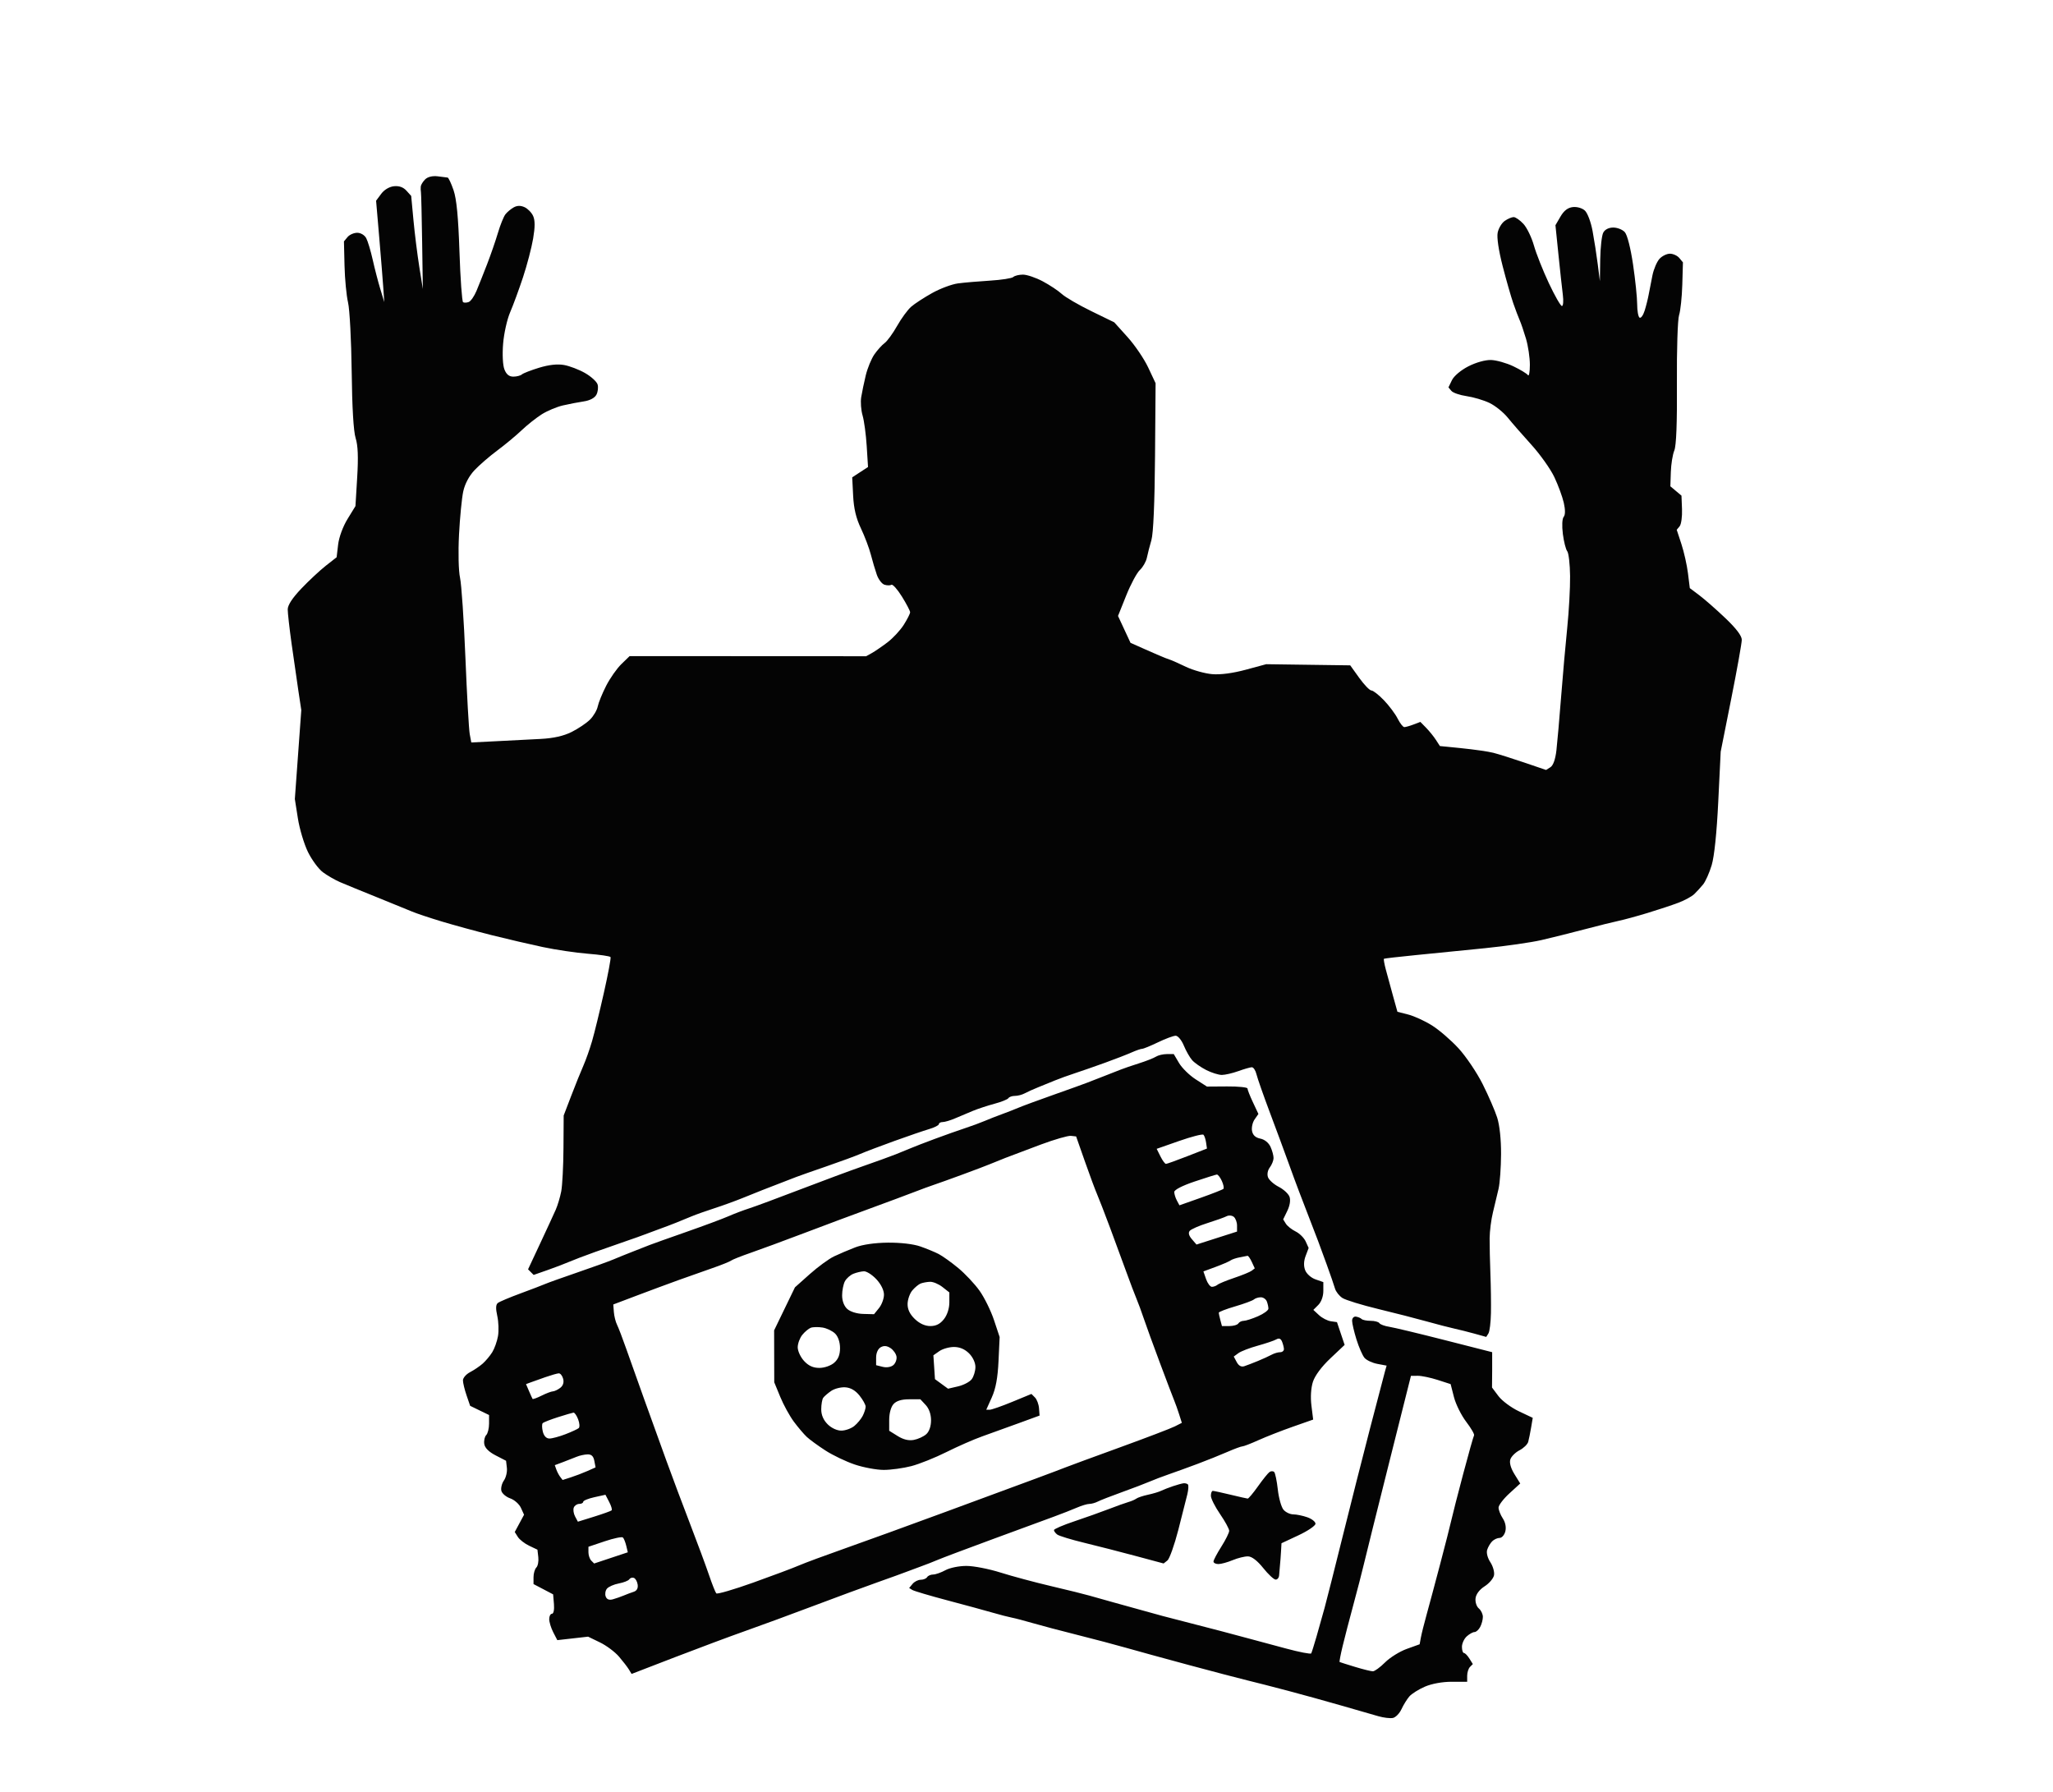 <svg xmlns="http://www.w3.org/2000/svg" width="785" height="685" viewBox="0 0 785 685" version="1.1"><path d="" stroke="none" fill="#0c0606" fill-rule="evenodd"/><path d="M 162.555 68.588 C 161.700 69.443, 160.947 70.673, 160.882 71.321 C 160.816 71.970, 160.850 72.937, 160.955 73.470 C 161.061 74.004, 161.266 82.554, 161.412 92.470 L 161.677 110.500 160.321 102 C 159.576 97.325, 158.575 89.317, 158.096 84.203 L 157.226 74.907 155.414 72.905 C 154.209 71.574, 152.613 71.003, 150.650 71.201 C 148.865 71.382, 146.928 72.535, 145.751 74.119 L 143.805 76.738 144.993 90.619 C 145.646 98.254, 146.349 106.975, 146.556 110 L 146.931 115.500 145.415 110.500 C 144.580 107.750, 143.274 102.711, 142.512 99.302 C 141.750 95.894, 140.632 92.181, 140.028 91.052 C 139.400 89.879, 137.926 89, 136.587 89 C 135.299 89, 133.631 89.740, 132.880 90.644 L 131.515 92.289 131.735 101.564 C 131.856 106.665, 132.464 113.012, 133.085 115.669 C 133.707 118.326, 134.330 130.175, 134.470 142 C 134.633 155.808, 135.175 164.931, 135.983 167.500 C 136.870 170.315, 137.046 174.760, 136.579 182.500 L 135.914 193.500 132.889 198.426 C 131.133 201.286, 129.623 205.387, 129.289 208.205 L 128.715 213.058 124.607 216.279 C 122.348 218.051, 118.140 221.975, 115.256 225 C 111.793 228.632, 110.014 231.349, 110.015 233 C 110.016 234.375, 110.675 240.225, 111.479 246 C 112.284 251.775, 113.451 259.875, 114.073 264 L 115.204 271.500 113.971 288.500 L 112.739 305.500 113.897 312.869 C 114.534 316.922, 116.266 322.712, 117.747 325.736 C 119.227 328.759, 121.802 332.249, 123.469 333.492 C 125.136 334.734, 128.075 336.431, 130 337.263 C 131.925 338.095, 138.225 340.677, 144 343 C 149.775 345.323, 155.850 347.801, 157.500 348.506 C 159.150 349.211, 164.325 350.940, 169 352.349 C 173.675 353.758, 182.225 356.095, 188 357.542 C 193.775 358.989, 202.550 361.032, 207.500 362.083 C 212.450 363.133, 220.228 364.287, 224.784 364.647 C 229.340 365.006, 233.241 365.582, 233.454 365.925 C 233.666 366.269, 232.525 372.389, 230.918 379.525 C 229.311 386.661, 227.279 394.975, 226.403 398 C 225.527 401.025, 224.014 405.300, 223.042 407.500 C 222.070 409.700, 219.983 414.875, 218.404 419 L 215.533 426.500 215.453 439 C 215.409 445.875, 215.024 453.300, 214.598 455.500 C 214.173 457.700, 213.231 460.850, 212.505 462.500 C 211.780 464.150, 209.099 469.957, 206.548 475.405 L 201.910 485.310 202.981 486.381 L 204.051 487.451 209.276 485.624 C 212.149 484.618, 215.850 483.210, 217.500 482.495 C 219.150 481.779, 223.650 480.067, 227.500 478.690 C 231.350 477.313, 236.750 475.422, 239.500 474.487 C 242.250 473.553, 245.400 472.431, 246.500 471.995 C 247.600 471.559, 250.075 470.639, 252 469.951 C 253.925 469.263, 256.850 468.156, 258.500 467.491 C 260.150 466.825, 262.850 465.719, 264.500 465.033 C 266.150 464.346, 270.031 462.970, 273.125 461.974 C 276.219 460.978, 281.169 459.180, 284.125 457.978 C 287.081 456.777, 290.400 455.444, 291.500 455.017 C 292.600 454.589, 295.525 453.457, 298 452.500 C 300.475 451.543, 303.400 450.411, 304.500 449.984 C 305.600 449.558, 310.775 447.738, 316 445.940 C 321.225 444.143, 327.075 441.995, 329 441.168 C 330.925 440.341, 336.775 438.122, 342 436.236 C 347.225 434.351, 353.188 432.309, 355.250 431.698 C 357.313 431.087, 359 430.230, 359 429.793 C 359 429.357, 359.660 429, 360.466 429 C 361.272 429, 363.410 428.363, 365.216 427.583 C 367.022 426.804, 370.075 425.517, 372 424.723 C 373.925 423.929, 377.649 422.705, 380.276 422.003 C 382.902 421.300, 385.291 420.337, 385.585 419.863 C 385.878 419.388, 386.998 419, 388.073 419 C 389.148 419, 390.809 418.572, 391.764 418.048 C 392.719 417.525, 395.075 416.463, 397 415.689 C 398.925 414.915, 401.850 413.725, 403.500 413.046 C 405.150 412.366, 408.525 411.148, 411 410.338 C 413.475 409.528, 418.650 407.727, 422.500 406.336 C 426.350 404.945, 430.918 403.175, 432.651 402.403 C 434.384 401.631, 436.213 401, 436.714 401 C 437.215 401, 439.958 399.875, 442.808 398.500 C 445.658 397.125, 448.690 396, 449.546 396 C 450.402 396, 451.799 397.687, 452.651 399.750 C 453.502 401.813, 454.942 404.335, 455.850 405.356 C 456.757 406.377, 459.170 408.065, 461.210 409.106 C 463.251 410.148, 465.951 410.993, 467.210 410.985 C 468.470 410.977, 471.300 410.321, 473.500 409.529 C 475.700 408.736, 478.014 408.068, 478.642 408.044 C 479.269 408.020, 480.079 409.238, 480.440 410.750 C 480.802 412.262, 483.128 418.900, 485.610 425.500 C 488.091 432.100, 491.254 440.650, 492.637 444.500 C 494.020 448.350, 495.847 453.300, 496.696 455.500 C 497.545 457.700, 498.582 460.400, 499 461.500 C 499.418 462.600, 500.543 465.525, 501.500 468 C 502.457 470.475, 503.582 473.400, 504.001 474.500 C 504.420 475.600, 505.906 479.650, 507.302 483.500 C 508.698 487.350, 510.119 491.472, 510.459 492.661 C 510.800 493.849, 512.073 495.470, 513.289 496.264 C 514.505 497.057, 520.675 498.957, 527 500.484 C 533.325 502.012, 541.650 504.146, 545.500 505.226 C 549.350 506.306, 554.075 507.532, 556 507.951 C 557.925 508.370, 561.477 509.262, 563.893 509.934 L 568.287 511.154 569.128 509.827 C 569.591 509.097, 570.023 505.575, 570.090 502 C 570.156 498.425, 570.062 491.675, 569.881 487 C 569.700 482.325, 569.567 476.250, 569.586 473.500 C 569.605 470.750, 570.178 466.250, 570.859 463.500 C 571.540 460.750, 572.506 456.700, 573.005 454.500 C 573.504 452.300, 573.932 446.353, 573.956 441.285 C 573.983 435.646, 573.406 430.213, 572.470 427.285 C 571.628 424.653, 569.132 418.900, 566.923 414.500 C 564.714 410.100, 560.565 403.946, 557.703 400.826 C 554.842 397.705, 550.250 393.748, 547.500 392.033 C 544.750 390.318, 540.662 388.450, 538.416 387.881 L 534.332 386.846 532.616 380.673 C 531.673 377.278, 530.442 372.769, 529.881 370.653 C 529.320 368.537, 529.005 366.700, 529.181 366.572 C 529.356 366.444, 534.900 365.806, 541.500 365.154 C 548.100 364.502, 559.968 363.317, 567.873 362.521 C 575.778 361.724, 585.453 360.334, 589.373 359.431 C 593.293 358.528, 600.775 356.661, 606 355.282 C 611.225 353.903, 617.075 352.450, 619 352.052 C 620.925 351.655, 625.875 350.304, 630 349.050 C 634.125 347.797, 639.437 346.035, 641.804 345.135 C 644.171 344.236, 646.871 342.768, 647.804 341.873 C 648.737 340.978, 650.263 339.313, 651.196 338.174 C 652.129 337.035, 653.610 333.718, 654.487 330.802 C 655.492 327.462, 656.425 318.451, 657.008 306.452 L 657.935 287.404 661.967 267.163 C 664.185 256.031, 666 245.887, 666 244.620 C 666 243.097, 663.883 240.300, 659.750 236.362 C 656.313 233.087, 651.841 229.158, 649.813 227.633 L 646.126 224.859 645.423 219.179 C 645.036 216.056, 643.910 211.038, 642.921 208.029 L 641.123 202.557 642.237 201.214 C 642.850 200.476, 643.259 197.538, 643.147 194.686 L 642.942 189.500 640.818 187.716 L 638.694 185.931 638.872 180.464 C 638.971 177.456, 639.567 173.759, 640.198 172.248 C 640.965 170.412, 641.295 161.866, 641.194 146.500 C 641.110 133.716, 641.479 122.157, 642.025 120.476 C 642.564 118.813, 643.117 113.596, 643.253 108.882 L 643.500 100.311 642.128 98.656 C 641.373 97.745, 639.755 97, 638.533 97 C 637.310 97, 635.507 97.887, 634.526 98.971 C 633.545 100.056, 632.341 102.868, 631.851 105.221 C 631.362 107.575, 630.720 110.850, 630.426 112.500 C 630.132 114.150, 629.430 116.967, 628.865 118.759 C 628.301 120.552, 627.425 121.763, 626.919 121.450 C 626.414 121.138, 626 118.829, 626 116.319 C 626 113.810, 625.291 106.974, 624.424 101.128 C 623.487 94.803, 622.209 89.791, 621.269 88.750 C 620.401 87.788, 618.426 87, 616.880 87 C 615.126 87, 613.682 87.726, 613.035 88.934 C 612.466 89.998, 611.943 94.611, 611.873 99.184 L 611.746 107.500 610.923 101 C 610.470 97.425, 609.581 91.716, 608.948 88.313 C 608.302 84.841, 607.003 81.408, 605.987 80.488 C 604.957 79.556, 602.975 78.990, 601.387 79.175 C 599.473 79.398, 597.994 80.537, 596.675 82.804 L 594.753 86.108 595.895 97.304 C 596.524 103.462, 597.282 110.412, 597.580 112.750 C 597.878 115.088, 597.720 117, 597.227 117 C 596.735 117, 594.483 113.063, 592.223 108.250 C 589.963 103.438, 587.395 96.958, 586.515 93.851 C 585.636 90.744, 583.832 87.032, 582.506 85.601 C 581.180 84.171, 579.499 83, 578.770 83 C 578.041 83, 576.504 83.659, 575.355 84.464 C 574.205 85.269, 572.992 87.291, 572.659 88.957 C 572.290 90.800, 573.036 95.803, 574.565 101.743 C 575.946 107.109, 577.782 113.525, 578.644 116 C 579.506 118.475, 580.615 121.400, 581.107 122.500 C 581.600 123.600, 582.672 126.750, 583.490 129.500 C 584.309 132.250, 584.976 136.750, 584.974 139.500 C 584.971 142.250, 584.639 144.019, 584.235 143.431 C 583.831 142.843, 581.324 141.322, 578.665 140.051 C 576.006 138.779, 572.150 137.695, 570.096 137.641 C 567.898 137.584, 564.334 138.585, 561.431 140.075 C 558.580 141.539, 555.939 143.766, 555.171 145.355 L 553.841 148.104 554.953 149.443 C 555.564 150.180, 558.187 151.087, 560.782 151.460 C 563.377 151.832, 567.300 152.996, 569.500 154.045 C 571.700 155.095, 574.850 157.622, 576.500 159.661 C 578.150 161.701, 582.238 166.391, 585.585 170.084 C 588.932 173.777, 592.871 179.333, 594.337 182.431 C 595.804 185.529, 597.427 189.947, 597.945 192.249 C 598.552 194.951, 598.534 196.856, 597.896 197.625 C 597.318 198.322, 597.189 201.036, 597.586 204.159 C 597.960 207.096, 598.714 210.066, 599.262 210.758 C 599.810 211.450, 600.299 215.725, 600.350 220.258 C 600.400 224.791, 599.910 233.675, 599.260 240 C 598.610 246.325, 597.554 258.250, 596.913 266.500 C 596.271 274.750, 595.466 283.927, 595.123 286.893 C 594.727 290.318, 593.891 292.668, 592.832 293.336 L 591.164 294.386 582.832 291.548 C 578.249 289.986, 572.925 288.310, 571 287.823 C 569.075 287.336, 563.691 286.556, 559.036 286.089 L 550.572 285.241 549.036 282.870 C 548.191 281.567, 546.510 279.490, 545.301 278.255 L 543.102 276.011 540.486 277.005 C 539.047 277.552, 537.461 278, 536.961 278 C 536.461 278, 535.315 276.538, 534.415 274.750 C 533.516 272.962, 531.163 269.813, 529.187 267.750 C 527.211 265.688, 525.053 264, 524.391 264 C 523.729 264, 521.634 261.837, 519.735 259.194 L 516.282 254.388 500.218 254.169 L 484.153 253.949 476.327 256.063 C 471.352 257.406, 466.678 258.022, 463.500 257.754 C 460.750 257.522, 456.250 256.267, 453.500 254.966 C 450.750 253.665, 448.275 252.539, 448 252.464 C 447.725 252.389, 446.600 251.977, 445.500 251.549 C 444.400 251.121, 440.973 249.647, 437.885 248.272 L 432.270 245.773 429.882 240.637 L 427.494 235.500 430.622 227.691 C 432.343 223.395, 434.701 218.996, 435.863 217.913 C 437.025 216.830, 438.227 214.720, 438.533 213.222 C 438.840 211.725, 439.617 208.700, 440.260 206.500 C 441.003 203.960, 441.508 192.287, 441.645 174.511 L 441.861 146.522 439.037 140.511 C 437.484 137.205, 433.926 131.965, 431.131 128.868 L 426.050 123.235 417.275 118.958 C 412.449 116.606, 407.375 113.652, 406 112.394 C 404.625 111.136, 401.339 108.957, 398.697 107.553 C 396.055 106.149, 392.658 105, 391.147 105 C 389.636 105, 387.972 105.407, 387.450 105.905 C 386.927 106.403, 382.900 107.030, 378.500 107.299 C 374.100 107.568, 368.592 108.044, 366.260 108.358 C 363.927 108.672, 359.506 110.327, 356.435 112.036 C 353.363 113.745, 349.753 116.097, 348.413 117.263 C 347.072 118.429, 344.648 121.733, 343.026 124.607 C 341.405 127.481, 339.254 130.433, 338.248 131.166 C 337.242 131.900, 335.480 133.850, 334.333 135.500 C 333.187 137.150, 331.705 140.750, 331.041 143.500 C 330.377 146.250, 329.591 150.014, 329.294 151.863 C 328.997 153.713, 329.237 156.863, 329.826 158.863 C 330.416 160.864, 331.124 166.111, 331.400 170.525 L 331.903 178.549 328.881 180.525 L 325.858 182.500 326.210 189.500 C 326.457 194.436, 327.334 198.122, 329.182 202 C 330.624 205.025, 332.328 209.525, 332.969 212 C 333.609 214.475, 334.643 217.961, 335.266 219.746 C 335.889 221.531, 337.205 223.248, 338.190 223.560 C 339.176 223.873, 340.376 223.886, 340.857 223.589 C 341.338 223.291, 343.142 225.317, 344.866 228.091 C 346.589 230.864, 348 233.562, 348 234.086 C 348 234.611, 346.911 236.764, 345.581 238.872 C 344.251 240.979, 341.438 244.008, 339.331 245.602 C 337.224 247.196, 334.529 249.040, 333.343 249.701 L 331.185 250.901 285.964 250.879 L 240.744 250.856 237.601 253.903 C 235.872 255.578, 233.246 259.323, 231.766 262.224 C 230.286 265.126, 228.842 268.667, 228.558 270.093 C 228.273 271.520, 226.943 273.784, 225.602 275.125 C 224.261 276.467, 221.106 278.591, 218.592 279.847 C 215.484 281.399, 211.699 282.254, 206.761 282.518 C 202.767 282.731, 195.159 283.123, 189.854 283.387 L 180.208 283.868 179.611 280.684 C 179.283 278.933, 178.541 265.800, 177.962 251.500 C 177.384 237.200, 176.458 223.436, 175.905 220.913 C 175.329 218.288, 175.162 211.232, 175.513 204.413 C 175.851 197.861, 176.579 190.424, 177.130 187.888 C 177.762 184.985, 179.367 181.967, 181.461 179.747 C 183.292 177.806, 187.199 174.428, 190.145 172.240 C 193.090 170.052, 197.266 166.584, 199.425 164.533 C 201.584 162.482, 205.061 159.724, 207.151 158.405 C 209.242 157.085, 212.875 155.559, 215.226 155.014 C 217.577 154.469, 221.182 153.773, 223.238 153.468 C 225.552 153.125, 227.382 152.154, 228.043 150.919 C 228.630 149.822, 228.831 148.043, 228.489 146.965 C 228.147 145.888, 225.985 143.930, 223.684 142.615 C 221.383 141.300, 217.770 139.920, 215.655 139.549 C 213.120 139.104, 209.883 139.460, 206.155 140.594 C 203.045 141.540, 200.072 142.693, 199.550 143.157 C 199.027 143.621, 197.554 144, 196.275 144 C 194.666 144, 193.619 143.153, 192.876 141.250 C 192.247 139.642, 192.039 135.547, 192.376 131.390 C 192.692 127.480, 193.901 122.080, 195.063 119.390 C 196.225 116.701, 198.440 110.675, 199.986 106 C 201.531 101.325, 203.273 94.667, 203.856 91.205 C 204.606 86.752, 204.603 84.224, 203.848 82.565 C 203.260 81.276, 201.788 79.769, 200.576 79.216 C 199.073 78.532, 197.756 78.553, 196.436 79.284 C 195.371 79.873, 193.945 81.062, 193.268 81.927 C 192.590 82.792, 191.301 85.975, 190.403 89 C 189.506 92.025, 187.640 97.425, 186.257 101 C 184.874 104.575, 183.047 109.170, 182.196 111.210 C 181.346 113.251, 180.013 115.165, 179.235 115.463 C 178.456 115.762, 177.482 115.798, 177.069 115.543 C 176.657 115.288, 176.035 106.624, 175.687 96.290 C 175.241 82.996, 174.581 76.111, 173.434 72.750 C 172.542 70.138, 171.517 67.950, 171.156 67.888 C 170.795 67.827, 169.062 67.609, 167.305 67.405 C 165.324 67.174, 163.519 67.624, 162.555 68.588 M 442 404.001 C 441.175 404.534, 438.250 405.684, 435.500 406.557 C 432.750 407.429, 429.600 408.507, 428.500 408.952 C 427.400 409.397, 424.475 410.543, 422 411.500 C 419.525 412.457, 416.600 413.594, 415.500 414.028 C 414.400 414.462, 408.775 416.485, 403 418.523 C 397.225 420.561, 391.150 422.800, 389.500 423.497 C 387.850 424.195, 384.925 425.336, 383 426.033 C 381.075 426.730, 378.150 427.877, 376.500 428.583 C 374.850 429.288, 371.475 430.529, 369 431.341 C 366.525 432.153, 361.350 433.988, 357.500 435.418 C 353.650 436.849, 349.600 438.411, 348.500 438.890 C 347.400 439.369, 344.700 440.471, 342.500 441.339 C 340.300 442.207, 334.675 444.245, 330 445.867 C 325.325 447.489, 314.525 451.493, 306 454.765 C 297.475 458.038, 288.700 461.291, 286.500 461.995 C 284.300 462.699, 280.700 464.064, 278.500 465.030 C 276.300 465.995, 269.100 468.674, 262.500 470.983 C 255.900 473.291, 249.600 475.536, 248.500 475.970 C 247.400 476.405, 244.475 477.551, 242 478.516 C 239.525 479.482, 236.150 480.846, 234.500 481.549 C 232.850 482.251, 226.775 484.445, 221 486.425 C 215.225 488.405, 209.600 490.416, 208.500 490.894 C 207.400 491.372, 203.125 493.007, 199 494.527 C 194.875 496.047, 190.988 497.688, 190.363 498.174 C 189.568 498.791, 189.501 500.284, 190.140 503.127 C 190.643 505.364, 190.766 508.839, 190.415 510.848 C 190.063 512.856, 189.076 515.625, 188.221 517 C 187.365 518.375, 185.728 520.330, 184.583 521.345 C 183.437 522.360, 181.262 523.834, 179.750 524.621 C 178.238 525.408, 177.007 526.827, 177.015 527.776 C 177.023 528.724, 177.646 531.300, 178.398 533.500 L 179.767 537.500 183.383 539.258 L 187 541.016 187 544.308 C 187 546.119, 186.512 548.088, 185.915 548.685 C 185.319 549.281, 184.981 550.806, 185.165 552.073 C 185.384 553.577, 186.889 555.093, 189.500 556.441 L 193.500 558.505 193.815 561.240 C 193.989 562.745, 193.476 564.910, 192.676 566.052 C 191.876 567.195, 191.441 568.972, 191.711 570.002 C 191.980 571.032, 193.504 572.329, 195.097 572.884 C 196.691 573.440, 198.532 575.073, 199.188 576.514 L 200.382 579.135 198.603 582.439 L 196.823 585.744 198.008 587.622 C 198.659 588.655, 200.611 590.175, 202.346 591 L 205.500 592.500 205.828 595.372 C 206.009 596.951, 205.671 598.729, 205.078 599.322 C 204.485 599.915, 204 601.581, 204 603.024 L 204 605.648 207.750 607.616 L 211.500 609.584 211.810 613.292 C 211.990 615.433, 211.673 617, 211.060 617 C 210.477 617, 210 617.922, 210 619.050 C 210 620.177, 210.697 622.447, 211.549 624.094 L 213.097 627.088 218.982 626.423 L 224.866 625.757 229.389 627.946 C 231.877 629.151, 235.169 631.611, 236.706 633.414 C 238.243 635.216, 239.950 637.437, 240.500 638.348 L 241.500 640.005 258.078 633.613 C 267.196 630.097, 279.346 625.566, 285.078 623.544 C 290.810 621.521, 302.475 617.234, 311 614.015 C 319.525 610.797, 330.550 606.730, 335.500 604.978 C 340.450 603.226, 345.400 601.435, 346.500 600.997 C 347.600 600.560, 350.075 599.639, 352 598.951 C 353.925 598.263, 356.850 597.121, 358.500 596.413 C 360.150 595.705, 369.600 592.146, 379.500 588.504 C 389.400 584.862, 399.975 580.973, 403 579.862 C 406.025 578.750, 409.978 577.202, 411.784 576.420 C 413.590 575.639, 415.734 575, 416.547 575 C 417.361 575, 418.809 574.596, 419.764 574.102 C 420.719 573.608, 424.875 571.988, 429 570.503 C 433.125 569.018, 437.850 567.217, 439.500 566.501 C 441.150 565.785, 444.525 564.501, 447 563.649 C 449.475 562.796, 454.425 561.001, 458 559.658 C 461.575 558.316, 466.675 556.268, 469.333 555.109 C 471.991 553.949, 474.566 553, 475.056 553 C 475.545 553, 478.320 551.928, 481.223 550.618 C 484.125 549.307, 490.013 547.002, 494.307 545.495 L 502.113 542.756 501.452 537.461 C 501.044 534.193, 501.259 530.698, 502.015 528.333 C 502.772 525.964, 505.321 522.534, 508.692 519.352 L 514.144 514.205 512.679 509.852 L 511.214 505.500 508.857 505.162 C 507.561 504.977, 505.528 503.924, 504.340 502.822 L 502.180 500.820 504.090 498.910 C 505.221 497.779, 506 495.613, 506 493.598 L 506 490.196 502.994 489.148 C 501.310 488.561, 499.576 487.015, 499.050 485.632 C 498.430 484, 498.497 482.144, 499.249 480.152 L 500.385 477.141 499.252 474.653 C 498.629 473.285, 496.896 471.566, 495.401 470.833 C 493.907 470.100, 492.226 468.761, 491.665 467.858 L 490.646 466.215 492.230 462.944 C 493.200 460.941, 493.527 458.864, 493.073 457.586 C 492.665 456.439, 490.807 454.720, 488.944 453.768 C 487.081 452.815, 485.238 451.171, 484.847 450.115 C 484.428 448.982, 484.710 447.439, 485.537 446.348 C 486.306 445.331, 486.951 443.734, 486.968 442.797 C 486.986 441.860, 486.465 439.920, 485.811 438.484 C 485.094 436.911, 483.543 435.659, 481.907 435.331 C 480.064 434.963, 479.047 434.026, 478.739 432.414 C 478.489 431.107, 478.936 429.109, 479.731 427.974 L 481.177 425.909 479.089 421.465 C 477.940 419.021, 477 416.642, 477 416.178 C 477 415.714, 473.512 415.357, 469.250 415.386 L 461.500 415.438 457.184 412.665 C 454.811 411.140, 451.954 408.341, 450.836 406.446 L 448.802 403 446.151 403.015 C 444.693 403.024, 442.825 403.467, 442 404.001 M 450.887 436.227 L 442.274 439.243 443.710 442.121 C 444.500 443.705, 445.451 444.998, 445.823 444.996 C 446.195 444.994, 449.875 443.674, 454 442.063 L 461.500 439.134 461.164 436.817 C 460.978 435.543, 460.528 434.210, 460.164 433.856 C 459.799 433.502, 455.624 434.569, 450.887 436.227 M 398 437.593 C 392.775 439.536, 386.700 441.827, 384.500 442.683 C 382.300 443.539, 379.600 444.627, 378.500 445.101 C 377.400 445.574, 372.675 447.368, 368 449.086 C 363.325 450.804, 358.375 452.579, 357 453.030 C 355.625 453.481, 352.250 454.723, 349.500 455.789 C 346.750 456.856, 339.325 459.620, 333 461.932 C 326.675 464.244, 315.200 468.527, 307.500 471.450 C 299.800 474.373, 290.575 477.774, 287 479.009 C 283.425 480.243, 280.050 481.586, 279.500 481.994 C 278.950 482.401, 275.800 483.669, 272.500 484.810 C 269.200 485.952, 263.350 488.021, 259.500 489.409 C 255.650 490.798, 248.450 493.467, 243.500 495.341 L 234.500 498.749 234.719 501.624 C 234.840 503.206, 235.387 505.400, 235.935 506.500 C 236.484 507.600, 238.035 511.650, 239.383 515.500 C 240.730 519.350, 243.855 528.125, 246.327 535 C 248.798 541.875, 252.616 552.450, 254.811 558.500 C 257.006 564.550, 261.085 575.427, 263.875 582.671 C 266.665 589.915, 269.915 598.690, 271.097 602.171 C 272.279 605.652, 273.532 608.818, 273.880 609.206 C 274.228 609.595, 280.585 607.742, 288.006 605.090 C 295.428 602.437, 303.300 599.486, 305.500 598.531 C 307.700 597.577, 315.575 594.657, 323 592.044 C 330.425 589.431, 347.750 583.143, 361.500 578.072 C 375.250 573, 390.775 567.270, 396 565.337 C 401.225 563.403, 406.400 561.453, 407.500 561.003 C 408.600 560.552, 417.825 557.160, 428 553.464 C 438.175 549.769, 447.714 546.128, 449.198 545.374 L 451.897 544.002 450.866 540.751 C 450.299 538.963, 449.458 536.600, 448.997 535.500 C 448.536 534.400, 446.067 527.911, 443.510 521.080 C 440.953 514.249, 438.172 506.599, 437.331 504.080 C 436.490 501.561, 435.231 498.150, 434.535 496.500 C 433.838 494.850, 432.130 490.350, 430.739 486.500 C 429.348 482.650, 426.532 475, 424.480 469.500 C 422.429 464, 420.164 458.150, 419.446 456.500 C 418.729 454.850, 416.642 449.225, 414.808 444 L 411.475 434.500 409.488 434.280 C 408.394 434.158, 403.225 435.649, 398 437.593 M 456.750 451.750 C 452.065 453.327, 449 454.907, 449 455.745 C 449 456.508, 449.446 457.965, 449.991 458.983 L 450.982 460.835 459.117 457.959 C 463.591 456.377, 467.493 454.841, 467.788 454.545 C 468.083 454.250, 467.811 452.882, 467.184 451.504 C 466.556 450.127, 465.696 449.032, 465.271 449.071 C 464.847 449.110, 461.012 450.316, 456.750 451.750 M 469 465.017 C 468.175 465.449, 464.882 466.625, 461.681 467.632 C 458.481 468.638, 455.437 469.974, 454.916 470.601 C 454.294 471.350, 454.575 472.443, 455.735 473.789 L 457.500 475.836 465.250 473.354 L 473 470.872 473 468.559 C 473 467.286, 472.438 465.792, 471.750 465.238 C 471.063 464.684, 469.825 464.585, 469 465.017 M 327 476.918 C 324.525 477.869, 320.882 479.419, 318.904 480.364 C 316.925 481.309, 312.755 484.357, 309.636 487.137 L 303.964 492.192 299.982 500.419 L 296 508.646 296.024 518.573 L 296.047 528.500 298.343 534.080 C 299.605 537.148, 301.952 541.423, 303.558 543.580 C 305.164 545.736, 307.383 548.347, 308.489 549.383 C 309.595 550.419, 312.801 552.756, 315.613 554.576 C 318.426 556.397, 323.474 558.812, 326.832 559.943 C 330.190 561.075, 335.179 562, 337.920 562 C 340.660 562, 345.413 561.346, 348.482 560.547 C 351.551 559.747, 357.590 557.327, 361.902 555.169 C 366.215 553.011, 372.388 550.306, 375.622 549.159 C 378.855 548.012, 385.100 545.758, 389.500 544.149 L 397.500 541.224 397.288 538.435 C 397.171 536.901, 396.470 535.041, 395.729 534.301 L 394.384 532.955 387.054 535.978 C 383.023 537.640, 379.137 539, 378.419 539 L 377.112 539 379.245 534.250 C 380.750 530.897, 381.503 526.808, 381.803 520.350 L 382.230 511.201 380.072 504.716 C 378.885 501.149, 376.401 496.103, 374.552 493.503 C 372.703 490.902, 369.029 486.989, 366.388 484.806 C 363.746 482.622, 360.382 480.215, 358.912 479.455 C 357.443 478.695, 354.274 477.388, 351.870 476.551 C 349.255 475.640, 344.287 475.061, 339.500 475.110 C 334.503 475.160, 329.811 475.839, 327 476.918 M 474 480.732 C 472.625 480.985, 471.050 481.521, 470.500 481.924 C 469.950 482.326, 467.395 483.433, 464.821 484.383 L 460.143 486.111 461.169 489.055 C 461.734 490.675, 462.737 492, 463.398 492 C 464.059 492, 465.028 491.641, 465.550 491.202 C 466.072 490.763, 468.975 489.571, 472 488.554 C 475.025 487.536, 478.013 486.306, 478.641 485.820 L 479.782 484.936 478.641 482.476 C 478.013 481.123, 477.275 480.073, 477 480.144 C 476.725 480.215, 475.375 480.479, 474 480.732 M 326.315 487.007 C 325.114 487.491, 323.651 488.783, 323.065 489.878 C 322.479 490.973, 322 493.403, 322 495.279 C 322 497.402, 322.744 499.363, 323.969 500.472 C 325.128 501.521, 327.640 502.299, 330.069 502.363 L 334.200 502.471 336.100 500.125 C 337.145 498.834, 338 496.526, 338 494.995 C 338 493.304, 336.862 490.993, 335.099 489.106 C 333.503 487.398, 331.366 486.029, 330.349 486.063 C 329.332 486.098, 327.517 486.523, 326.315 487.007 M 352.035 490.734 C 351.229 491.051, 349.781 492.253, 348.818 493.405 C 347.855 494.557, 347.052 496.878, 347.033 498.563 C 347.011 500.642, 347.901 502.489, 349.805 504.313 C 351.625 506.057, 353.706 507, 355.732 507 C 357.915 507, 359.479 506.207, 360.927 504.365 C 362.197 502.752, 363 500.260, 363 497.938 L 363 494.145 360.365 492.073 C 358.916 490.933, 356.778 490.036, 355.615 490.079 C 354.452 490.122, 352.841 490.417, 352.035 490.734 M 479.450 496.831 C 478.928 497.288, 475.688 498.484, 472.250 499.489 C 468.813 500.494, 466.006 501.583, 466.014 501.908 C 466.021 502.234, 466.299 503.512, 466.630 504.750 L 467.233 507 470.058 507 C 471.611 507, 473.160 506.550, 473.500 506 C 473.840 505.450, 474.763 505, 475.552 505 C 476.341 505, 478.789 504.219, 480.993 503.264 C 483.197 502.309, 485 500.996, 485 500.346 C 485 499.696, 484.727 498.452, 484.393 497.582 C 484.059 496.712, 483.024 496, 482.093 496 C 481.162 496, 479.972 496.374, 479.450 496.831 M 517 504.974 C 517 505.962, 517.752 509.185, 518.672 512.135 C 519.591 515.086, 520.971 518.243, 521.737 519.151 C 522.504 520.059, 524.721 521.100, 526.665 521.465 L 530.200 522.128 529.576 524.314 C 529.233 525.516, 526.675 535.275, 523.892 546 C 521.108 556.725, 516.375 575.400, 513.373 587.500 C 510.372 599.600, 507.269 611.865, 506.478 614.756 C 505.687 617.647, 504.294 622.597, 503.382 625.756 C 502.470 628.915, 501.563 631.791, 501.367 632.147 C 501.170 632.503, 496.844 631.670, 491.754 630.295 C 486.665 628.920, 480.137 627.167, 477.250 626.398 C 474.363 625.629, 469.637 624.367, 466.750 623.593 C 463.863 622.820, 458.575 621.452, 455 620.553 C 451.425 619.655, 446.700 618.433, 444.500 617.837 C 442.300 617.242, 438.475 616.184, 436 615.487 C 433.525 614.790, 428.800 613.480, 425.500 612.577 C 422.200 611.674, 418.150 610.534, 416.500 610.045 C 414.850 609.556, 408.325 607.942, 402 606.458 C 395.675 604.974, 386.920 602.626, 382.545 601.239 C 378.170 599.852, 372.320 598.713, 369.545 598.708 C 366.729 598.703, 363.175 599.425, 361.500 600.343 C 359.850 601.248, 357.739 601.990, 356.809 601.994 C 355.879 601.997, 354.840 602.450, 354.500 603 C 354.160 603.550, 353.064 604, 352.063 604 C 351.063 604, 349.656 604.709, 348.937 605.576 L 347.629 607.152 348.837 607.899 C 349.502 608.310, 355.548 610.101, 362.273 611.880 C 368.998 613.658, 376.750 615.768, 379.500 616.569 C 382.250 617.369, 385.575 618.229, 386.888 618.481 C 388.201 618.732, 391.801 619.676, 394.888 620.578 C 397.975 621.479, 405.675 623.514, 412 625.100 C 418.325 626.686, 426.650 628.888, 430.500 629.994 C 434.350 631.099, 445.150 634.063, 454.500 636.581 C 463.850 639.099, 473.975 641.755, 477 642.485 C 480.025 643.214, 487 645, 492.500 646.455 C 498 647.910, 507.225 650.463, 513 652.130 C 518.775 653.796, 525.113 655.621, 527.084 656.185 C 529.055 656.749, 531.527 657.045, 532.576 656.843 C 533.626 656.641, 535.110 655.131, 535.875 653.488 C 536.640 651.844, 537.993 649.654, 538.883 648.620 C 539.772 647.587, 542.450 645.899, 544.833 644.870 C 547.447 643.742, 551.513 643, 555.083 643 L 561 643 561 640.700 C 561 639.435, 561.487 637.913, 562.082 637.318 L 563.164 636.236 561.842 634.118 C 561.114 632.953, 560.177 632, 559.759 632 C 559.342 632, 559 630.945, 559 629.655 C 559 628.365, 559.823 626.565, 560.829 625.655 C 561.835 624.745, 563.169 624, 563.794 624 C 564.418 624, 565.395 623.130, 565.965 622.066 C 566.534 621.002, 567 619.257, 567 618.188 C 567 617.119, 566.302 615.666, 565.449 614.958 C 564.589 614.244, 564.033 612.526, 564.199 611.099 C 564.386 609.505, 565.700 607.762, 567.658 606.514 C 569.395 605.406, 571.016 603.509, 571.260 602.299 C 571.504 601.088, 570.877 598.838, 569.866 597.299 C 568.790 595.661, 568.284 593.690, 568.646 592.547 C 568.986 591.472, 569.847 590.010, 570.561 589.297 C 571.274 588.583, 572.556 588, 573.410 588 C 574.263 588, 575.245 586.872, 575.591 585.493 C 575.984 583.930, 575.614 582.060, 574.610 580.528 C 573.725 579.176, 573 577.328, 573 576.420 C 573 575.512, 574.864 573.065, 577.142 570.983 L 581.284 567.196 579.070 563.613 C 577.678 561.362, 577.095 559.277, 577.499 558.004 C 577.852 556.890, 579.428 555.313, 581 554.500 C 582.572 553.687, 584.076 552.229, 584.342 551.261 C 584.608 550.292, 585.106 547.833, 585.449 545.797 L 586.073 542.093 580.743 539.572 C 577.812 538.185, 574.308 535.576, 572.957 533.775 L 570.500 530.500 570.556 523.750 C 570.587 520.038, 570.587 516.996, 570.556 516.990 C 570.525 516.985, 562.400 514.914, 552.500 512.389 C 542.600 509.864, 533.033 507.569, 531.241 507.288 C 529.448 507.008, 527.734 506.379, 527.432 505.890 C 527.129 505.400, 525.634 505, 524.108 505 C 522.582 505, 521.020 504.687, 520.638 504.304 C 520.255 503.922, 519.280 503.512, 518.471 503.393 C 517.642 503.271, 517 503.961, 517 504.974 M 310 507.662 C 309.175 507.981, 307.723 509.199, 306.772 510.370 C 305.822 511.542, 305.034 513.672, 305.022 515.104 C 305.010 516.536, 306.104 518.899, 307.452 520.354 C 309.176 522.214, 310.913 523, 313.299 523 C 315.232 523, 317.664 522.158, 318.947 521.046 C 320.520 519.682, 321.200 517.984, 321.200 515.424 C 321.200 513.186, 320.477 511.033, 319.347 509.902 C 318.327 508.883, 316.145 507.832, 314.497 507.566 C 312.848 507.301, 310.825 507.344, 310 507.662 M 488 512.109 C 487.175 512.578, 483.983 513.658, 480.906 514.507 C 477.830 515.356, 474.510 516.638, 473.530 517.355 L 471.747 518.658 472.889 520.792 C 473.634 522.185, 474.632 522.728, 475.765 522.356 C 476.719 522.042, 479.075 521.137, 481 520.344 C 482.925 519.552, 485.281 518.475, 486.236 517.952 C 487.191 517.428, 488.654 517, 489.486 517 C 490.319 517, 490.968 516.438, 490.930 515.750 C 490.891 515.063, 490.554 513.770, 490.180 512.877 C 489.717 511.772, 489.022 511.527, 488 512.109 M 336.750 515.107 C 335.707 515.699, 335 517.283, 335 519.031 L 335 521.962 337.513 522.593 C 338.979 522.961, 340.666 522.692, 341.561 521.949 C 342.406 521.248, 342.962 519.787, 342.798 518.702 C 342.634 517.617, 341.600 516.141, 340.500 515.422 C 339.102 514.509, 337.973 514.414, 336.750 515.107 M 359.171 516.592 L 356.898 518.185 357.199 522.742 L 357.500 527.299 360 529.124 L 362.500 530.949 366.325 530.063 C 368.429 529.575, 370.777 528.349, 371.543 527.338 C 372.310 526.327, 372.951 524.242, 372.968 522.705 C 372.987 521.038, 372.009 518.918, 370.545 517.455 C 368.924 515.833, 366.963 515, 364.768 515 C 362.940 515, 360.422 515.717, 359.171 516.592 M 208.500 526.548 C 206.300 527.315, 203.742 528.225, 202.817 528.571 L 201.133 529.198 202.269 531.849 C 202.894 533.307, 203.511 534.659, 203.640 534.854 C 203.770 535.049, 205.323 534.487, 207.091 533.604 C 208.860 532.722, 210.801 531.986, 211.404 531.968 C 212.007 531.951, 213.266 531.354, 214.202 530.643 C 215.295 529.813, 215.701 528.571, 215.335 527.175 C 215.023 525.979, 214.257 525.035, 213.633 525.077 C 213.010 525.119, 210.700 525.781, 208.500 526.548 M 531.150 559.269 C 526.557 577.546, 522.218 594.975, 521.507 598 C 520.796 601.025, 518.994 608, 517.502 613.500 C 516.011 619, 514.153 626.153, 513.373 629.395 C 512.594 632.637, 512.078 635.360, 512.228 635.446 C 512.378 635.533, 515.015 636.368, 518.088 637.302 C 521.161 638.236, 524.244 639, 524.938 639 C 525.632 639, 527.730 637.470, 529.599 635.601 C 531.469 633.731, 535.209 631.407, 537.910 630.435 L 542.822 628.669 543.298 626.085 C 543.561 624.663, 544.526 620.800, 545.444 617.500 C 546.362 614.200, 548.715 605.425, 550.673 598 C 552.631 590.575, 554.578 582.925, 555.001 581 C 555.424 579.075, 557.441 571.200, 559.484 563.500 C 561.527 555.800, 563.393 549.184, 563.629 548.798 C 563.866 548.411, 562.520 546.079, 560.639 543.614 C 558.758 541.150, 556.646 536.898, 555.946 534.166 L 554.673 529.198 549.722 527.599 C 546.998 526.720, 543.585 526.009, 542.135 526.019 L 539.500 526.039 531.150 559.269 M 317.823 531.797 C 316.545 532.670, 315.169 533.860, 314.765 534.442 C 314.361 535.024, 314.024 536.983, 314.015 538.795 C 314.005 540.975, 314.831 542.922, 316.455 544.545 C 317.910 546.001, 320.047 546.991, 321.705 546.978 C 323.242 546.966, 325.460 546.178, 326.633 545.228 C 327.806 544.277, 329.269 542.517, 329.883 541.316 C 330.497 540.114, 330.998 538.539, 330.995 537.816 C 330.992 537.092, 329.934 535.180, 328.644 533.568 C 327.088 531.624, 325.261 530.563, 323.222 530.422 C 321.530 530.305, 319.101 530.924, 317.823 531.797 M 341.655 536.829 C 340.670 537.917, 340 540.352, 340 542.843 L 340 547.029 343.250 549.054 C 345.437 550.415, 347.460 550.897, 349.434 550.527 C 351.048 550.224, 353.186 549.237, 354.184 548.333 C 355.308 547.316, 356 545.296, 356 543.034 C 356 540.736, 355.242 538.564, 353.961 537.189 L 351.922 535 347.616 535 C 344.714 535, 342.770 535.596, 341.655 536.829 M 213.310 541.848 C 210.455 542.757, 207.846 543.784, 207.511 544.132 C 207.177 544.480, 207.198 545.942, 207.560 547.382 C 207.976 549.039, 208.904 550, 210.088 550 C 211.117 550, 213.881 549.257, 216.230 548.350 C 218.578 547.442, 220.854 546.390, 221.287 546.012 C 221.720 545.635, 221.619 544.127, 221.062 542.663 C 220.505 541.198, 219.701 540.044, 219.275 540.098 C 218.849 540.152, 216.164 540.939, 213.310 541.848 M 220.500 556.974 C 219.400 557.436, 217.068 558.347, 215.317 559 L 212.135 560.187 212.722 561.843 C 213.046 562.755, 213.718 564.029, 214.217 564.677 L 215.123 565.853 218.311 564.828 C 220.065 564.264, 222.902 563.180, 224.615 562.419 L 227.729 561.035 227.248 558.517 C 226.907 556.734, 226.145 556.020, 224.633 556.068 C 223.460 556.105, 221.600 556.513, 220.500 556.974 M 485.440 562.792 C 484.866 563.181, 482.881 565.638, 481.029 568.250 C 479.177 570.862, 477.400 572.984, 477.080 572.964 C 476.761 572.945, 473.800 572.277, 470.500 571.480 C 467.200 570.683, 464.163 570.024, 463.750 570.016 C 463.337 570.007, 463 570.850, 463 571.888 C 463 572.926, 464.575 576.065, 466.500 578.864 C 468.425 581.662, 470 584.550, 470 585.280 C 470 586.011, 468.650 588.737, 467 591.339 C 465.350 593.941, 464 596.504, 464 597.035 C 464 597.566, 464.845 598, 465.878 598 C 466.911 598, 469.371 597.325, 471.346 596.500 C 473.320 595.675, 475.963 595.027, 477.218 595.061 C 478.671 595.099, 480.772 596.713, 483 599.500 C 484.925 601.908, 487.063 603.906, 487.750 603.939 C 488.438 603.973, 489.044 603.212, 489.099 602.250 C 489.153 601.288, 489.295 599.600, 489.414 598.500 C 489.533 597.400, 489.714 595.046, 489.815 593.269 L 490 590.039 496.500 587 C 500.075 585.329, 503 583.339, 503 582.578 C 503 581.818, 501.583 580.702, 499.851 580.098 C 498.119 579.494, 495.713 579, 494.506 579 C 493.298 579, 491.625 578.212, 490.788 577.250 C 489.951 576.288, 488.964 572.806, 488.596 569.513 C 488.228 566.221, 487.602 563.202, 487.205 562.805 C 486.808 562.408, 486.014 562.402, 485.440 562.792 M 448.500 568.224 C 446.850 568.780, 444.810 569.575, 443.967 569.990 C 443.124 570.406, 440.874 571.080, 438.967 571.488 C 437.060 571.897, 435.050 572.564, 434.500 572.971 C 433.950 573.378, 432.600 573.963, 431.500 574.271 C 430.400 574.579, 427.025 575.787, 424 576.954 C 420.975 578.122, 415.012 580.244, 410.750 581.671 C 406.488 583.098, 403 584.600, 403 585.010 C 403 585.420, 403.563 586.185, 404.250 586.710 C 404.938 587.235, 409.550 588.646, 414.500 589.845 C 419.450 591.044, 428.321 593.318, 434.214 594.899 L 444.927 597.774 446.374 596.637 C 447.169 596.012, 449.041 590.775, 450.532 585 C 452.024 579.225, 453.587 573.060, 454.005 571.300 C 454.424 569.540, 454.519 567.853, 454.217 567.550 C 453.914 567.248, 453.179 567.048, 452.583 567.106 C 451.988 567.165, 450.150 567.668, 448.500 568.224 M 227.250 572.442 C 224.912 572.960, 223 573.748, 223 574.192 C 223 574.636, 222.311 575, 221.469 575 C 220.626 575, 219.692 575.640, 219.392 576.422 C 219.092 577.204, 219.323 578.734, 219.905 579.823 L 220.964 581.801 227.184 579.866 C 230.605 578.801, 233.617 577.716, 233.878 577.455 C 234.140 577.194, 233.711 575.747, 232.927 574.240 L 231.500 571.500 227.250 572.442 M 231.250 589.285 L 225 591.386 225 593.493 C 225 594.652, 225.491 596.091, 226.091 596.691 L 227.182 597.782 233.619 595.641 L 240.056 593.500 239.457 591 C 239.128 589.625, 238.553 588.204, 238.179 587.842 C 237.806 587.481, 234.688 588.130, 231.250 589.285 M 240.603 603.834 C 240.283 604.351, 238.487 605.061, 236.612 605.413 C 234.736 605.765, 232.698 606.659, 232.083 607.400 C 231.468 608.140, 231.252 609.492, 231.601 610.403 C 232.033 611.529, 232.920 611.870, 234.368 611.467 C 235.541 611.141, 237.400 610.493, 238.500 610.028 C 239.600 609.562, 241.319 608.918, 242.320 608.595 C 243.500 608.215, 244.028 607.244, 243.820 605.833 C 243.644 604.636, 242.979 603.485, 242.342 603.276 C 241.705 603.066, 240.922 603.317, 240.603 603.834" stroke="none" fill="#040404" fill-rule="evenodd"/></svg>